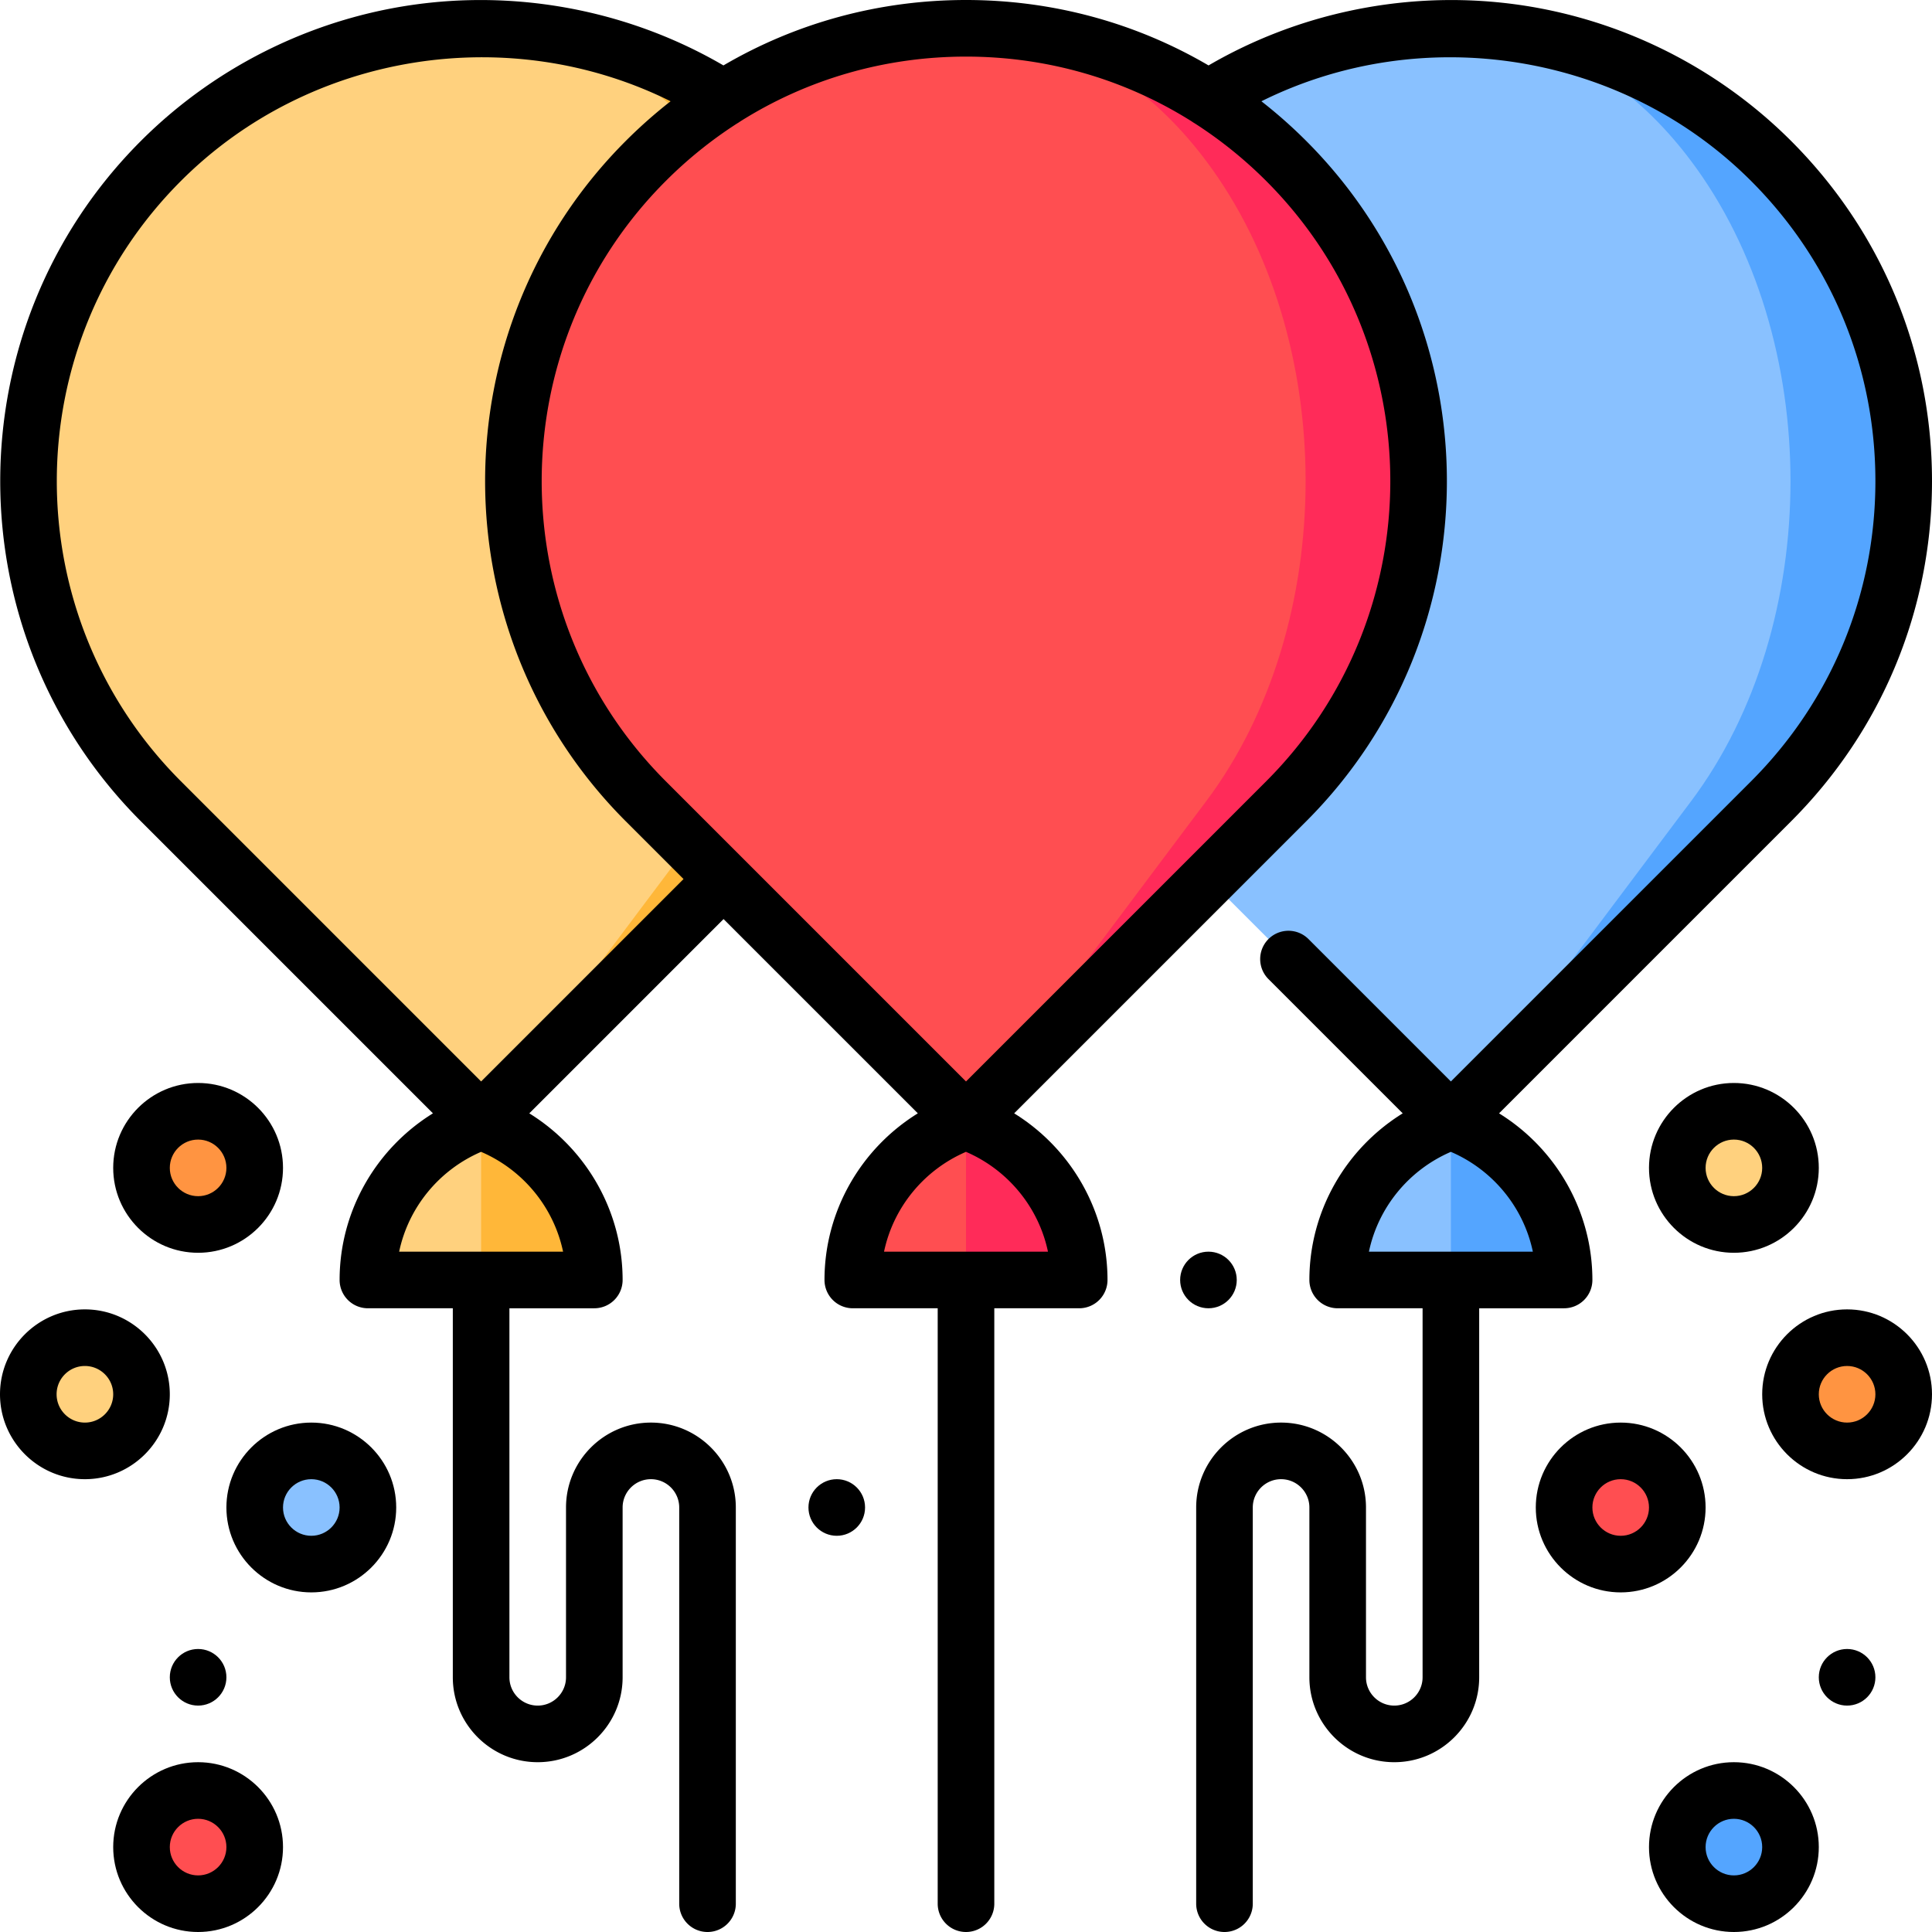 <svg xmlns="http://www.w3.org/2000/svg" width="512" height="512"><path d="M127.5 297.206l-15 21 15 21h30c0-19.394-12.524-35.884-30-42z" fill="#ffb739"/><path d="M97.5 339.206h30v-42c-17.476 6.116-30 22.606-30 42z" fill="#ffd17e"/><path d="M212.35 42.65c-22.93-22.93-52.82-34.64-82.87-35.13l-1.97 289.68c.95-.95 61.59-61.6 84.84-84.85 46.87-46.86 46.87-122.84 0-169.7z" fill="#ffb739"/><path d="M129.48 7.53c18.18.53 36.25 8.36 51.55 23.48 3.53 3.49 6.91 7.37 10.11 11.64 17.58 23.43 26.36 54.14 26.36 84.85s-8.78 61.42-26.36 84.85c-17.43 23.25-62.92 83.9-63.63 84.85-.01.01-61.43-61.42-84.86-84.85-46.87-46.86-46.87-122.84 0-169.7C66.58 18.71 98.11 7 129.48 7.53z" fill="#ffd17e"/><path d="M384.5 297.206l-15 21 15 21h30c0-19.394-12.524-35.884-30-42z" fill="#54a5ff"/><path d="M354.5 339.206h30v-42c-17.476 6.116-30 22.606-30 42z" fill="#89c1ff"/><path d="M469.35 42.65c-22.93-22.93-52.82-34.64-82.87-35.13l-1.97 289.68c.95-.95 61.59-61.6 84.84-84.85 46.87-46.86 46.87-122.84 0-169.7z" fill="#54a5ff"/><path d="M386.48 7.53c18.18.53 36.25 8.36 51.55 23.48 3.53 3.49 6.91 7.37 10.11 11.64 17.58 23.43 26.36 54.14 26.36 84.85s-8.78 61.42-26.36 84.85c-17.43 23.25-62.92 83.9-63.63 84.85-.01.01-61.43-61.42-84.86-84.85-46.87-46.86-46.87-122.84 0-169.7C323.58 18.71 355.11 7 386.48 7.53z" fill="#89c1ff"/><path d="M256 297.206l-15 21 15 21h30c0-19.394-12.524-35.884-30-42z" fill="#ff2b59"/><path d="M226 339.206h30v-42c-17.476 6.116-30 22.606-30 42z" fill="#ff4e51"/><path d="M340.85 42.65c-22.93-22.93-52.82-34.64-82.87-35.13l-1.97 289.68c.95-.95 61.59-61.6 84.84-84.85 46.87-46.86 46.87-122.84 0-169.7z" fill="#ff2b59"/><path d="M257.98 7.53c18.18.53 36.25 8.36 51.55 23.48 3.53 3.49 6.91 7.37 10.11 11.64C337.22 66.08 346 96.79 346 127.5s-8.78 61.42-26.36 84.85c-17.43 23.25-62.92 83.9-63.63 84.85-.01.01-61.43-61.42-84.86-84.85-46.87-46.86-46.87-122.84 0-169.7C195.08 18.71 226.61 7 257.98 7.53z" fill="#ff4e51"/><circle cx="22.5" cy="369.5" r="15" fill="#ffd17e"/><circle cx="52.5" cy="309.5" r="15" fill="#ff9441"/><circle cx="52.5" cy="489.5" r="15" fill="#ff4e51"/><circle cx="459.5" cy="489.5" r="15" fill="#54a5ff"/><circle cx="82.5" cy="399.5" r="15" fill="#89c1ff"/><circle cx="489.5" cy="369.5" r="15" fill="#ff9441"/><circle cx="459.5" cy="309.5" r="15" fill="#ffd17e"/><circle cx="429.5" cy="399.5" r="15" fill="#ff4e51"/><path d="M414.5 346.706a7.5 7.5 0 0 0 7.5-7.5c0-18.183-9.599-34.791-24.735-44.159l77.39-77.391C498.738 193.574 512 161.556 512 127.5c0-34.056-13.262-66.074-37.344-90.156C454.039 16.727 426.743 3.711 397.797.695c-26.945-2.808-54.279 3.093-77.518 16.643C300.981 6.034 278.956 0 256 0c-22.956 0-44.982 6.034-64.279 17.337C168.483 3.788 141.149-2.113 114.204.694c-28.946 3.017-56.243 16.032-76.86 36.649-49.712 49.712-49.712 130.6 0 180.312l77.391 77.391C99.599 304.414 90 321.022 90 339.206a7.5 7.5 0 0 0 7.5 7.5H120V444.5c0 12.407 10.093 22.5 22.5 22.5s22.5-10.093 22.5-22.5v-45c0-4.136 3.364-7.5 7.5-7.5s7.5 3.364 7.5 7.5v105a7.5 7.5 0 0 0 15 0v-105c0-12.407-10.093-22.5-22.5-22.5S150 387.093 150 399.5v45c0 4.136-3.364 7.5-7.5 7.5s-7.5-3.364-7.5-7.5v-97.794h22.5a7.5 7.5 0 0 0 7.5-7.5c0-18.183-9.599-34.791-24.734-44.159l51.484-51.484 51.485 51.484c-15.135 9.368-24.735 25.975-24.735 44.159a7.5 7.5 0 0 0 7.5 7.5h22.5V504.5a7.5 7.5 0 0 0 15 0V346.706H286a7.5 7.5 0 0 0 7.5-7.5c0-18.183-9.599-34.791-24.734-44.159l77.39-77.39c49.712-49.712 49.712-130.6 0-180.313a129.61 129.61 0 0 0-11.872-10.506c42.62-21.197 95.552-13.103 129.766 21.112C485.298 69.199 497 97.45 497 127.5c0 30.05-11.702 58.301-32.951 79.55L384.5 286.6l-37.738-37.738a7.5 7.5 0 0 0-10.606 0 7.5 7.5 0 0 0 0 10.606l35.579 35.579C356.599 304.414 347 321.022 347 339.206a7.5 7.5 0 0 0 7.5 7.5H377V444.5c0 4.136-3.364 7.5-7.5 7.5s-7.5-3.364-7.5-7.5v-45c0-12.407-10.093-22.5-22.5-22.5S317 387.093 317 399.5v105a7.5 7.5 0 0 0 15 0v-105c0-4.136 3.364-7.5 7.5-7.5s7.5 3.364 7.5 7.5v45c0 12.407 10.093 22.5 22.5 22.5s22.5-10.093 22.5-22.5v-97.794h22.5zm-308.721-15c2.449-11.66 10.503-21.617 21.721-26.455 11.218 4.838 19.272 14.794 21.721 26.455h-43.442zm21.721-45.107l-79.55-79.55C4.086 163.186 4.086 91.814 47.95 47.95c34.216-34.215 87.147-42.31 129.766-21.113a129.772 129.772 0 0 0-11.873 10.506c-49.712 49.712-49.712 130.6 0 180.313l15.3 15.299-53.643 53.644zm106.779 45.107c2.449-11.66 10.503-21.617 21.721-26.455 11.218 4.838 19.272 14.794 21.721 26.455h-43.442zm101.27-124.656L256 286.599l-58.943-58.943-20.606-20.606c-43.863-43.864-43.863-115.236 0-159.1a113.484 113.484 0 0 1 18.922-15.255c.269-.148.527-.317.778-.499C213.907 20.997 234.492 15 256 15c21.508 0 42.093 5.997 59.849 17.196.251.182.51.351.779.5a113.521 113.521 0 0 1 18.921 15.254c43.864 43.864 43.864 115.236 0 159.1zm48.951 98.201c11.218 4.838 19.272 14.794 21.721 26.455h-43.442c2.449-11.661 10.503-21.617 21.721-26.455zM45 369.5c0-12.407-10.093-22.5-22.5-22.5S0 357.093 0 369.5 10.093 392 22.5 392 45 381.907 45 369.5zM22.5 377c-4.136 0-7.5-3.364-7.5-7.5s3.364-7.5 7.5-7.5 7.5 3.364 7.5 7.5-3.364 7.5-7.5 7.5z"/><path d="M75 309.5c0-12.407-10.093-22.5-22.5-22.5S30 297.093 30 309.5 40.093 332 52.5 332 75 321.907 75 309.5zM52.5 317c-4.136 0-7.5-3.364-7.5-7.5s3.364-7.5 7.5-7.5 7.5 3.364 7.5 7.5-3.364 7.5-7.5 7.5zM52.5 467C40.093 467 30 477.093 30 489.5S40.093 512 52.5 512 75 501.907 75 489.5 64.907 467 52.5 467zm0 30c-4.136 0-7.5-3.364-7.5-7.5s3.364-7.5 7.5-7.5 7.5 3.364 7.5 7.5-3.364 7.5-7.5 7.5zM459.5 467c-12.407 0-22.5 10.093-22.5 22.5s10.093 22.5 22.5 22.5 22.5-10.093 22.5-22.5-10.093-22.5-22.5-22.5zm0 30c-4.136 0-7.5-3.364-7.5-7.5s3.364-7.5 7.5-7.5 7.5 3.364 7.5 7.5-3.364 7.5-7.5 7.5zM82.5 377C70.093 377 60 387.093 60 399.5S70.093 422 82.5 422s22.5-10.093 22.5-22.5S94.907 377 82.5 377zm0 30c-4.136 0-7.5-3.364-7.5-7.5s3.364-7.5 7.5-7.5 7.5 3.364 7.5 7.5-3.364 7.5-7.5 7.5zM489.5 347c-12.407 0-22.5 10.093-22.5 22.5s10.093 22.5 22.5 22.5 22.5-10.093 22.5-22.5-10.093-22.5-22.5-22.5zm0 30c-4.136 0-7.5-3.364-7.5-7.5s3.364-7.5 7.5-7.5 7.5 3.364 7.5 7.5-3.364 7.5-7.5 7.5zM437 309.5c0 12.407 10.093 22.5 22.5 22.5s22.5-10.093 22.5-22.5-10.093-22.5-22.5-22.5-22.5 10.093-22.5 22.5zm30 0c0 4.136-3.364 7.5-7.5 7.5s-7.5-3.364-7.5-7.5 3.364-7.5 7.5-7.5 7.5 3.364 7.5 7.5zM452 399.5c0-12.407-10.093-22.5-22.5-22.5S407 387.093 407 399.5s10.093 22.5 22.5 22.5 22.5-10.093 22.5-22.5zm-22.5 7.5c-4.136 0-7.5-3.364-7.5-7.5s3.364-7.5 7.5-7.5 7.5 3.364 7.5 7.5-3.364 7.5-7.5 7.5z"/><circle cx="320.25" cy="339.206" r="7.5"/><circle cx="221.75" cy="399.5" r="7.5"/><circle cx="52.5" cy="444.5" r="7.5"/><circle cx="489.5" cy="444.5" r="7.5"/></svg>
